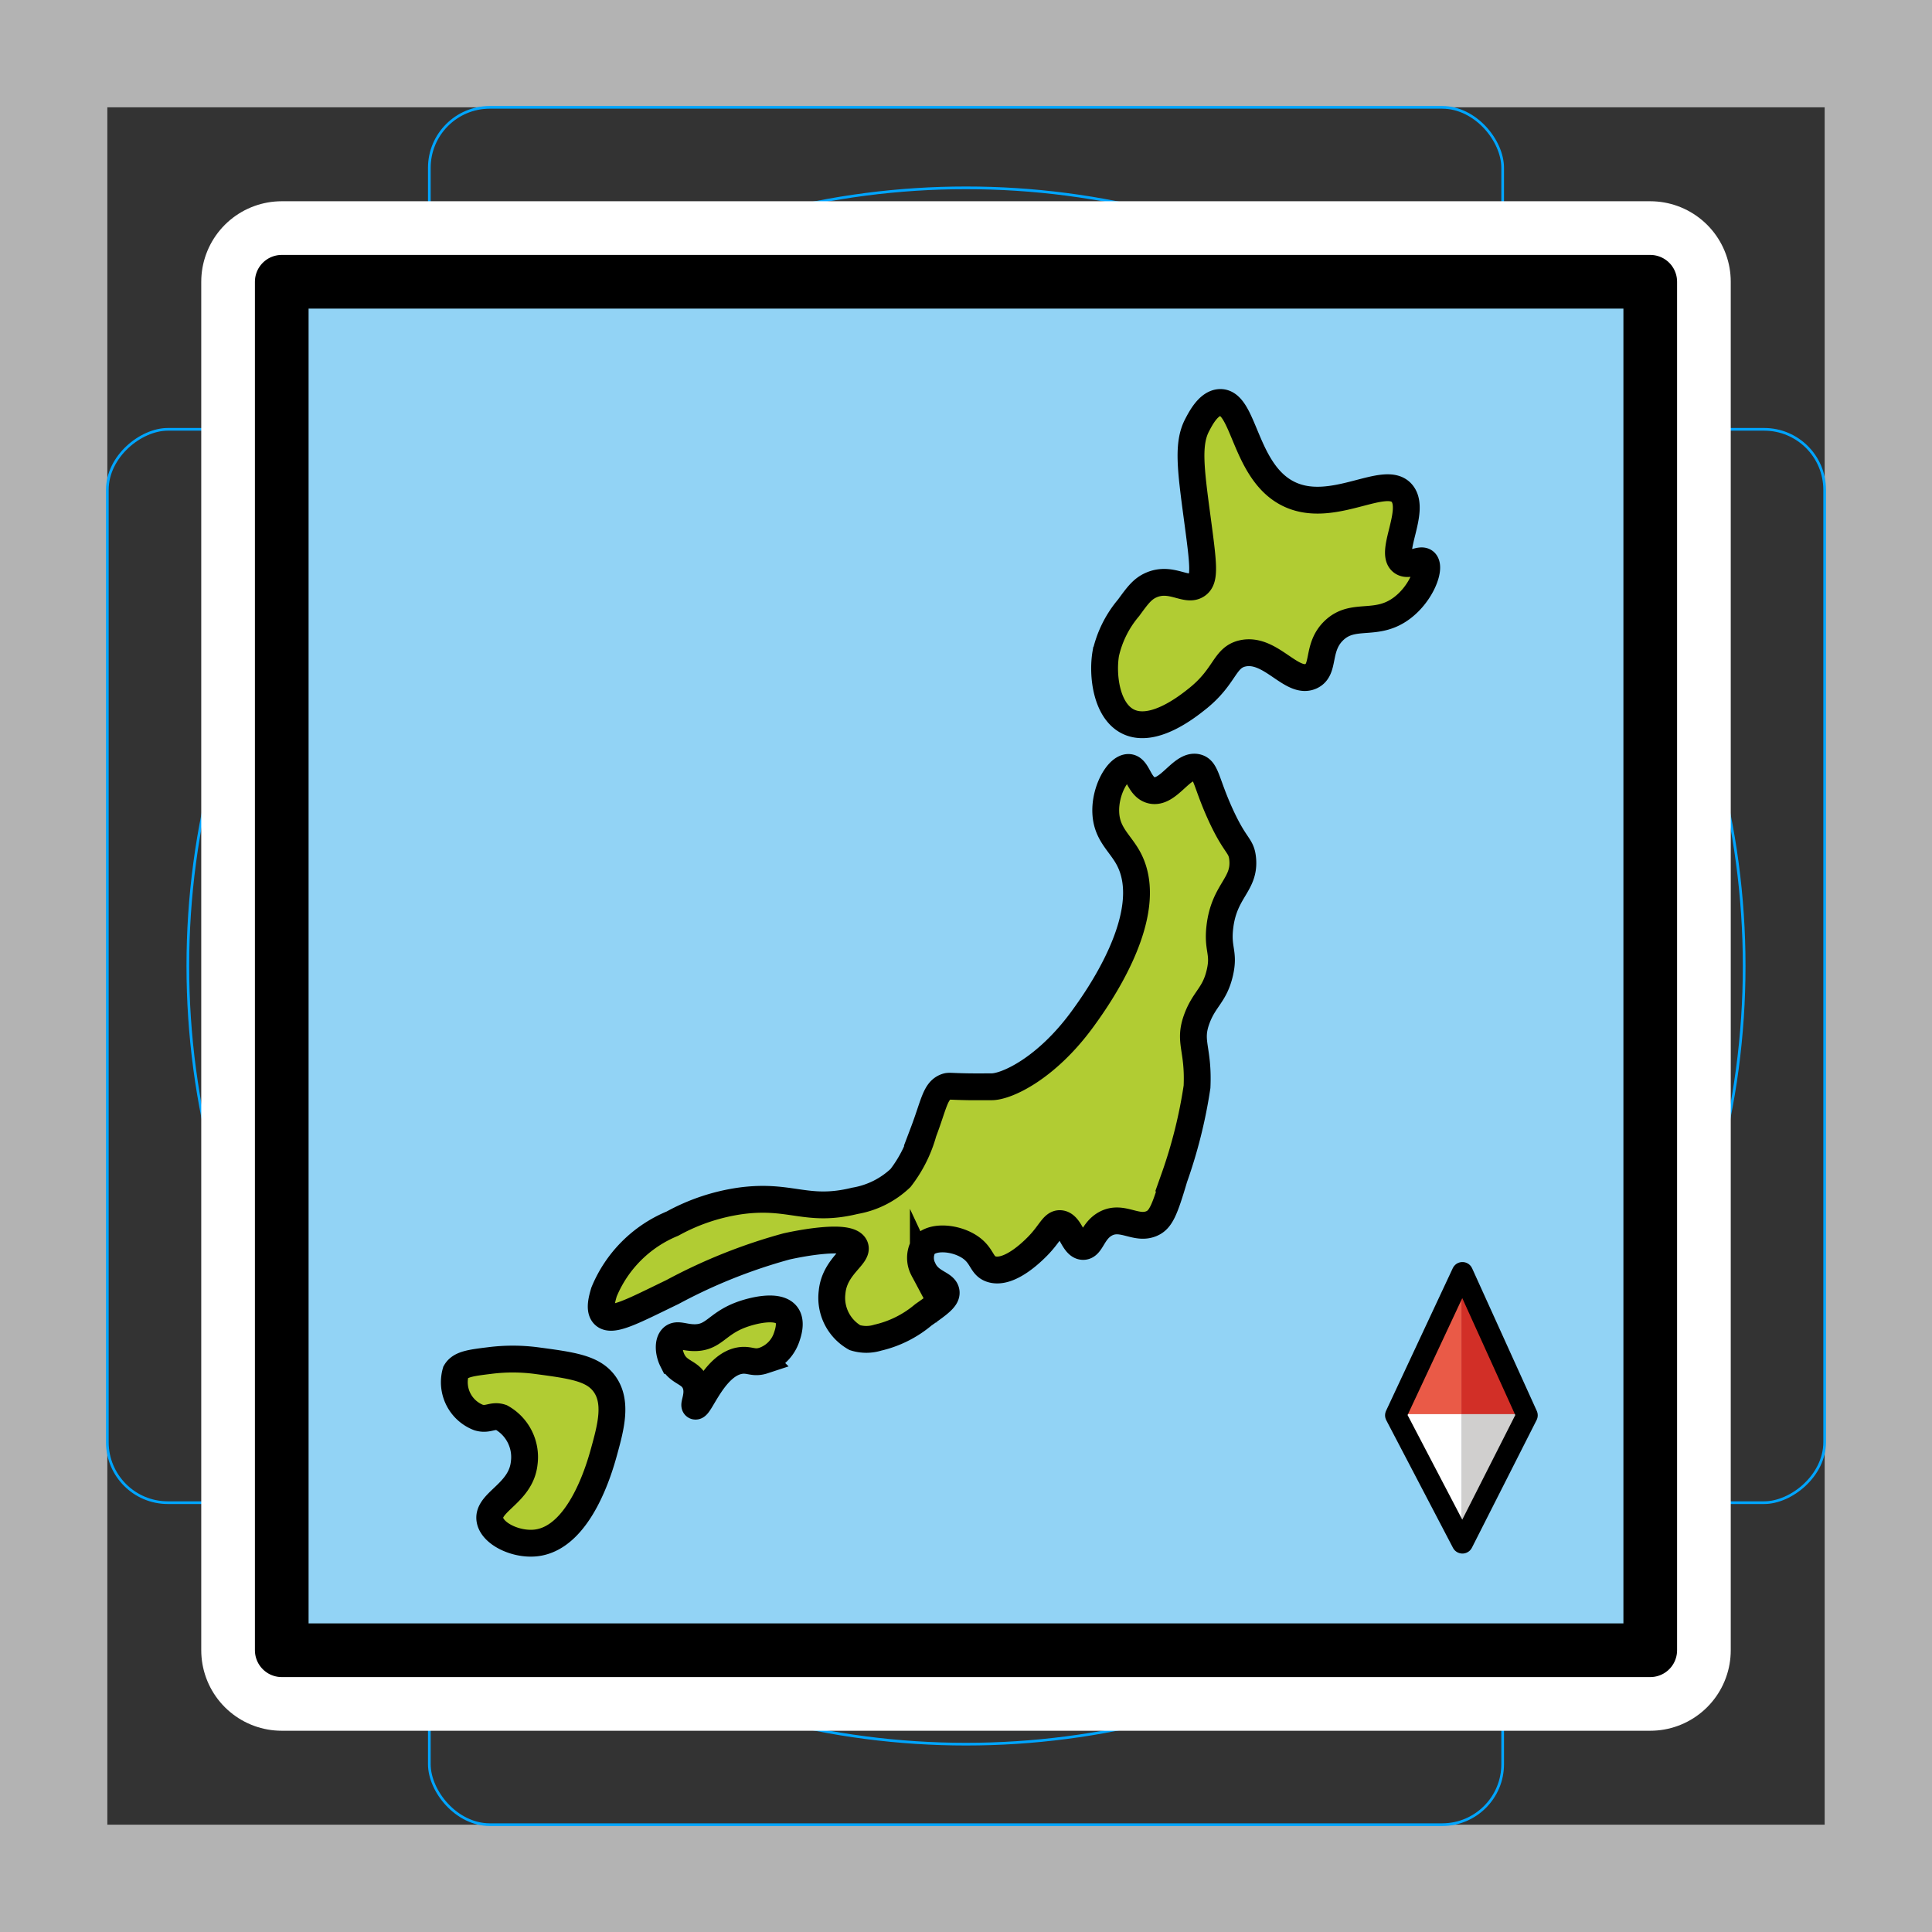 <svg viewBox="0 0 72 72" xmlns="http://www.w3.org/2000/svg">
  <rect x="0" y="0" width="72" height="72" fill="#333333" stroke="none"/>
  <path fill="#b3b3b3" d="M68 4v64H4V4h64m4-4H0v72h72V0z"/>
  <path fill="none" stroke="#00a5ff" stroke-miterlimit="10" stroke-width="0.1" d="M12.923 10.958h46.154A1.923 1.923 0 0161 12.881v46.154a1.923 1.923 0 01-1.923 1.923H12.923A1.923 1.923 0 0111 59.035V12.881a1.923 1.923 0 011.923-1.923z"/>
  <rect x="16" y="4" rx="2.254" ry="2.254" width="40" height="64" fill="none" stroke="#00a5ff" stroke-miterlimit="10" stroke-width="0.1"/>
  <rect x="16" y="4" rx="2.254" ry="2.254" width="40" height="64" transform="rotate(90 36 36)" fill="none" stroke="#00a5ff" stroke-miterlimit="10" stroke-width="0.1"/>
  <circle cx="36" cy="36" r="29" fill="none" stroke="#00a5ff" stroke-miterlimit="10" stroke-width="0.1"/>
  <g fill="none" stroke="#fff" stroke-linecap="round" stroke-linejoin="round" stroke-miterlimit="10" stroke-width="6">
    <path d="M10.5 10.5h51v51h-51z"/>
    <path d="M25.06 50.701c.238.475.674.422.85.85.169.41-.087.811 0 .85.167.076.703-1.573 1.7-1.7.34-.043.474.124.85 0a1.384 1.384 0 00.85-.85c.054-.155.205-.587 0-.85-.308-.396-1.236-.173-1.7 0-.891.334-1.004.837-1.7.85-.418.008-.673-.168-.85 0-.18.172-.14.572 0 .85z"/>
    <path d="M22.51 48.151c-.074.255-.193.66 0 .85.295.292 1.095-.148 2.55-.85a20.166 20.166 0 014.25-1.7c.096-.022 2.324-.525 2.55 0 .15.348-.758.728-.85 1.7a1.706 1.706 0 00.85 1.7 1.445 1.445 0 00.85 0 4.048 4.048 0 001.7-.85c.585-.41.876-.62.85-.85-.037-.323-.601-.317-.85-.85a.905.905 0 010-.85c.285-.4 1.15-.347 1.7 0 .527.333.445.731.85.85.664.196 1.533-.682 1.7-.85.485-.49.582-.866.85-.85.39.024.48.84.85.85.316.009.341-.582.85-.85.611-.321 1.122.243 1.7 0 .344-.144.489-.48.85-1.7a18.23 18.23 0 00.85-3.4c.064-1.451-.333-1.663 0-2.55.278-.738.659-.87.85-1.7.176-.762-.098-.86 0-1.7.16-1.376.948-1.571.85-2.55-.053-.525-.275-.423-.85-1.7-.518-1.15-.508-1.613-.85-1.7-.567-.143-1.063 1.005-1.7.85-.48-.116-.497-.838-.85-.85-.392-.012-.893.86-.85 1.7.04.79.537 1.112.85 1.7 1.107 2.079-1.23 5.303-1.7 5.95-1.35 1.862-2.838 2.547-3.4 2.55-.614.004-.85 0-.85 0-.715-.011-.736-.04-.85 0-.411.147-.45.646-.85 1.7a4.916 4.916 0 01-.85 1.7 3.254 3.254 0 01-1.7.85c-1.803.442-2.376-.25-4.25 0a7.42 7.42 0 00-2.55.85 4.69 4.69 0 00-2.55 2.55zm22.1-22.101c-.361.288-1.622 1.287-2.55.85-.83-.39-.989-1.737-.85-2.55a3.993 3.993 0 01.85-1.7c.337-.462.514-.705.85-.85.749-.32 1.301.274 1.7 0 .314-.214.239-.765 0-2.55-.241-1.801-.354-2.716 0-3.4.142-.273.432-.83.85-.85.917-.04.902 2.577 2.55 3.4 1.642.82 3.635-.787 4.25 0 .51.653-.503 2.21 0 2.55.269.182.687-.174.85 0 .207.223-.136 1.157-.85 1.7-.97.74-1.818.146-2.55.85-.662.638-.314 1.455-.85 1.7-.723.332-1.508-1.08-2.55-.85-.697.156-.632.854-1.7 1.7zM16.985 51.127a1.41 1.41 0 00.85 1.7c.362.109.513-.114.85 0a1.688 1.688 0 01.85 1.7c-.12 1.137-1.403 1.456-1.275 2.125.097.513.968.927 1.7.85 1.661-.175 2.401-2.862 2.55-3.4.25-.91.515-1.87 0-2.55-.43-.567-1.195-.67-2.55-.85a6.798 6.798 0 00-1.7 0c-.721.089-1.106.136-1.275.425zm35.029 1.617l2.486-5.315 2.41 5.315L54.5 57.5l-2.486-4.756z"/>
  </g>
  <path fill="#92d3f5" d="M11.011 11H61v49.767a.233.233 0 01-.233.233H11.233a.233.233 0 01-.233-.233V11.011a.011.011 0 01.011-.011z"/>
  <path fill="#d22f27" d="M54.462 47.429v5.274h2.067l-2.067-5.274z"/>
  <path fill="#d0cfce" d="M54.462 57.485v-4.782h2.067l-2.067 4.782z"/>
  <path fill="#ea5a47" d="M52.394 52.703l2.068-5.274v5.274"/>
  <path fill="#fff" d="M52.394 52.703l2.068 4.782v-4.782"/>
  <path fill="#b1cc33" d="M25.06 50.701c.238.475.674.422.85.85.169.41-.087.811 0 .85.167.076.703-1.573 1.7-1.7.34-.043.474.124.85 0a1.384 1.384 0 00.85-.85c.054-.155.205-.587 0-.85-.308-.396-1.236-.173-1.7 0-.891.334-1.004.837-1.7.85-.418.008-.673-.168-.85 0-.18.172-.14.572 0 .85z"/>
  <path fill="#b1cc33" d="M22.51 48.151c-.074.255-.193.66 0 .85.295.292 1.095-.148 2.55-.85a20.166 20.166 0 014.25-1.7c.096-.022 2.324-.525 2.55 0 .15.348-.758.728-.85 1.7a1.706 1.706 0 00.85 1.7 1.445 1.445 0 00.85 0 4.048 4.048 0 001.7-.85c.585-.41.876-.62.85-.85-.037-.323-.601-.317-.85-.85a.905.905 0 010-.85c.285-.4 1.15-.347 1.7 0 .527.333.445.731.85.85.664.196 1.533-.682 1.7-.85.485-.49.582-.866.85-.85.39.024.48.84.85.85.316.009.341-.582.85-.85.611-.321 1.122.243 1.7 0 .344-.144.489-.48.85-1.7a18.23 18.23 0 00.85-3.4c.064-1.451-.333-1.663 0-2.55.278-.738.659-.87.85-1.7.176-.762-.098-.86 0-1.7.16-1.376.948-1.571.85-2.55-.053-.525-.275-.423-.85-1.7-.518-1.15-.508-1.613-.85-1.7-.567-.143-1.063 1.005-1.7.85-.48-.116-.497-.838-.85-.85-.392-.012-.893.86-.85 1.7.04.79.537 1.112.85 1.7 1.107 2.079-1.23 5.303-1.7 5.95-1.35 1.862-2.838 2.547-3.4 2.55-.614.004-.85 0-.85 0-.715-.011-.736-.04-.85 0-.411.147-.45.646-.85 1.7a4.916 4.916 0 01-.85 1.7 3.254 3.254 0 01-1.7.85c-1.803.442-2.376-.25-4.25 0a7.42 7.42 0 00-2.55.85 4.69 4.69 0 00-2.55 2.55zm22.1-22.101c-.361.288-1.622 1.287-2.55.85-.83-.39-.989-1.737-.85-2.55a3.993 3.993 0 01.85-1.7c.337-.462.514-.705.85-.85.749-.32 1.301.274 1.7 0 .314-.214.239-.765 0-2.55-.241-1.801-.354-2.716 0-3.4.142-.273.432-.83.85-.85.917-.04.902 2.577 2.55 3.4 1.642.82 3.635-.787 4.25 0 .51.653-.503 2.21 0 2.55.269.182.687-.174.85 0 .207.223-.136 1.157-.85 1.7-.97.74-1.818.146-2.55.85-.662.638-.314 1.455-.85 1.7-.723.332-1.508-1.08-2.55-.85-.697.156-.632.854-1.7 1.7zM16.985 51.127a1.41 1.41 0 00.85 1.7c.362.109.513-.114.85 0a1.688 1.688 0 01.85 1.7c-.12 1.137-1.403 1.456-1.275 2.125.097.513.968.927 1.7.85 1.661-.175 2.401-2.862 2.55-3.4.25-.91.515-1.87 0-2.55-.43-.567-1.195-.67-2.55-.85a6.798 6.798 0 00-1.7 0c-.721.089-1.106.136-1.275.425z"/>
  <g fill="none" stroke="#000">
    <path stroke-linejoin="round" stroke-width="2" d="M10.5 10.5h51v51h-51z"/>
    <path stroke-miterlimit="10" d="M25.06 50.701c.238.475.674.422.85.85.169.41-.087.811 0 .85.167.076.703-1.573 1.7-1.7.34-.043.474.124.85 0a1.384 1.384 0 00.85-.85c.054-.155.205-.587 0-.85-.308-.396-1.236-.173-1.7 0-.891.334-1.004.837-1.7.85-.418.008-.673-.168-.85 0-.18.172-.14.572 0 .85z"/>
    <path stroke-miterlimit="10" d="M22.51 48.151c-.074.255-.193.66 0 .85.295.292 1.095-.148 2.55-.85a20.166 20.166 0 014.25-1.7c.096-.022 2.324-.525 2.55 0 .15.348-.758.728-.85 1.7a1.706 1.706 0 00.85 1.7 1.445 1.445 0 00.85 0 4.048 4.048 0 001.7-.85c.585-.41.876-.62.85-.85-.037-.323-.601-.317-.85-.85a.905.905 0 010-.85c.285-.4 1.15-.347 1.7 0 .527.333.445.731.85.85.664.196 1.533-.682 1.7-.85.485-.49.582-.866.85-.85.39.024.48.84.85.85.316.009.341-.582.85-.85.611-.321 1.122.243 1.7 0 .344-.144.489-.48.85-1.7a18.23 18.23 0 00.85-3.4c.064-1.451-.333-1.663 0-2.55.278-.738.659-.87.85-1.7.176-.762-.098-.86 0-1.7.16-1.376.948-1.571.85-2.55-.053-.525-.275-.423-.85-1.7-.518-1.15-.508-1.613-.85-1.7-.567-.143-1.063 1.005-1.7.85-.48-.116-.497-.838-.85-.85-.392-.012-.893.86-.85 1.7.04.79.537 1.112.85 1.7 1.107 2.079-1.23 5.303-1.7 5.95-1.35 1.862-2.838 2.547-3.4 2.55-.614.004-.85 0-.85 0-.715-.011-.736-.04-.85 0-.411.147-.45.646-.85 1.7a4.916 4.916 0 01-.85 1.7 3.254 3.254 0 01-1.7.85c-1.803.442-2.376-.25-4.25 0a7.42 7.42 0 00-2.55.85 4.69 4.69 0 00-2.55 2.55zm22.1-22.101c-.361.288-1.622 1.287-2.55.85-.83-.39-.989-1.737-.85-2.55a3.993 3.993 0 01.85-1.7c.337-.462.514-.705.85-.85.749-.32 1.301.274 1.7 0 .314-.214.239-.765 0-2.55-.241-1.801-.354-2.716 0-3.4.142-.273.432-.83.85-.85.917-.04.902 2.577 2.55 3.4 1.642.82 3.635-.787 4.25 0 .51.653-.503 2.21 0 2.55.269.182.687-.174.85 0 .207.223-.136 1.157-.85 1.7-.97.74-1.818.146-2.55.85-.662.638-.314 1.455-.85 1.7-.723.332-1.508-1.08-2.55-.85-.697.156-.632.854-1.7 1.7zM16.985 51.127a1.41 1.41 0 00.85 1.7c.362.109.513-.114.85 0a1.688 1.688 0 01.85 1.7c-.12 1.137-1.403 1.456-1.275 2.125.097.513.968.927 1.7.85 1.661-.175 2.401-2.862 2.55-3.4.25-.91.515-1.87 0-2.55-.43-.567-1.195-.67-2.55-.85a6.798 6.798 0 00-1.7 0c-.721.089-1.106.136-1.275.425z"/>
    <path stroke-linejoin="round" stroke-width="0.793" d="M52.014 52.744l2.486-5.315 2.41 5.315L54.5 57.5l-2.486-4.756z"/>
  </g>
</svg>
